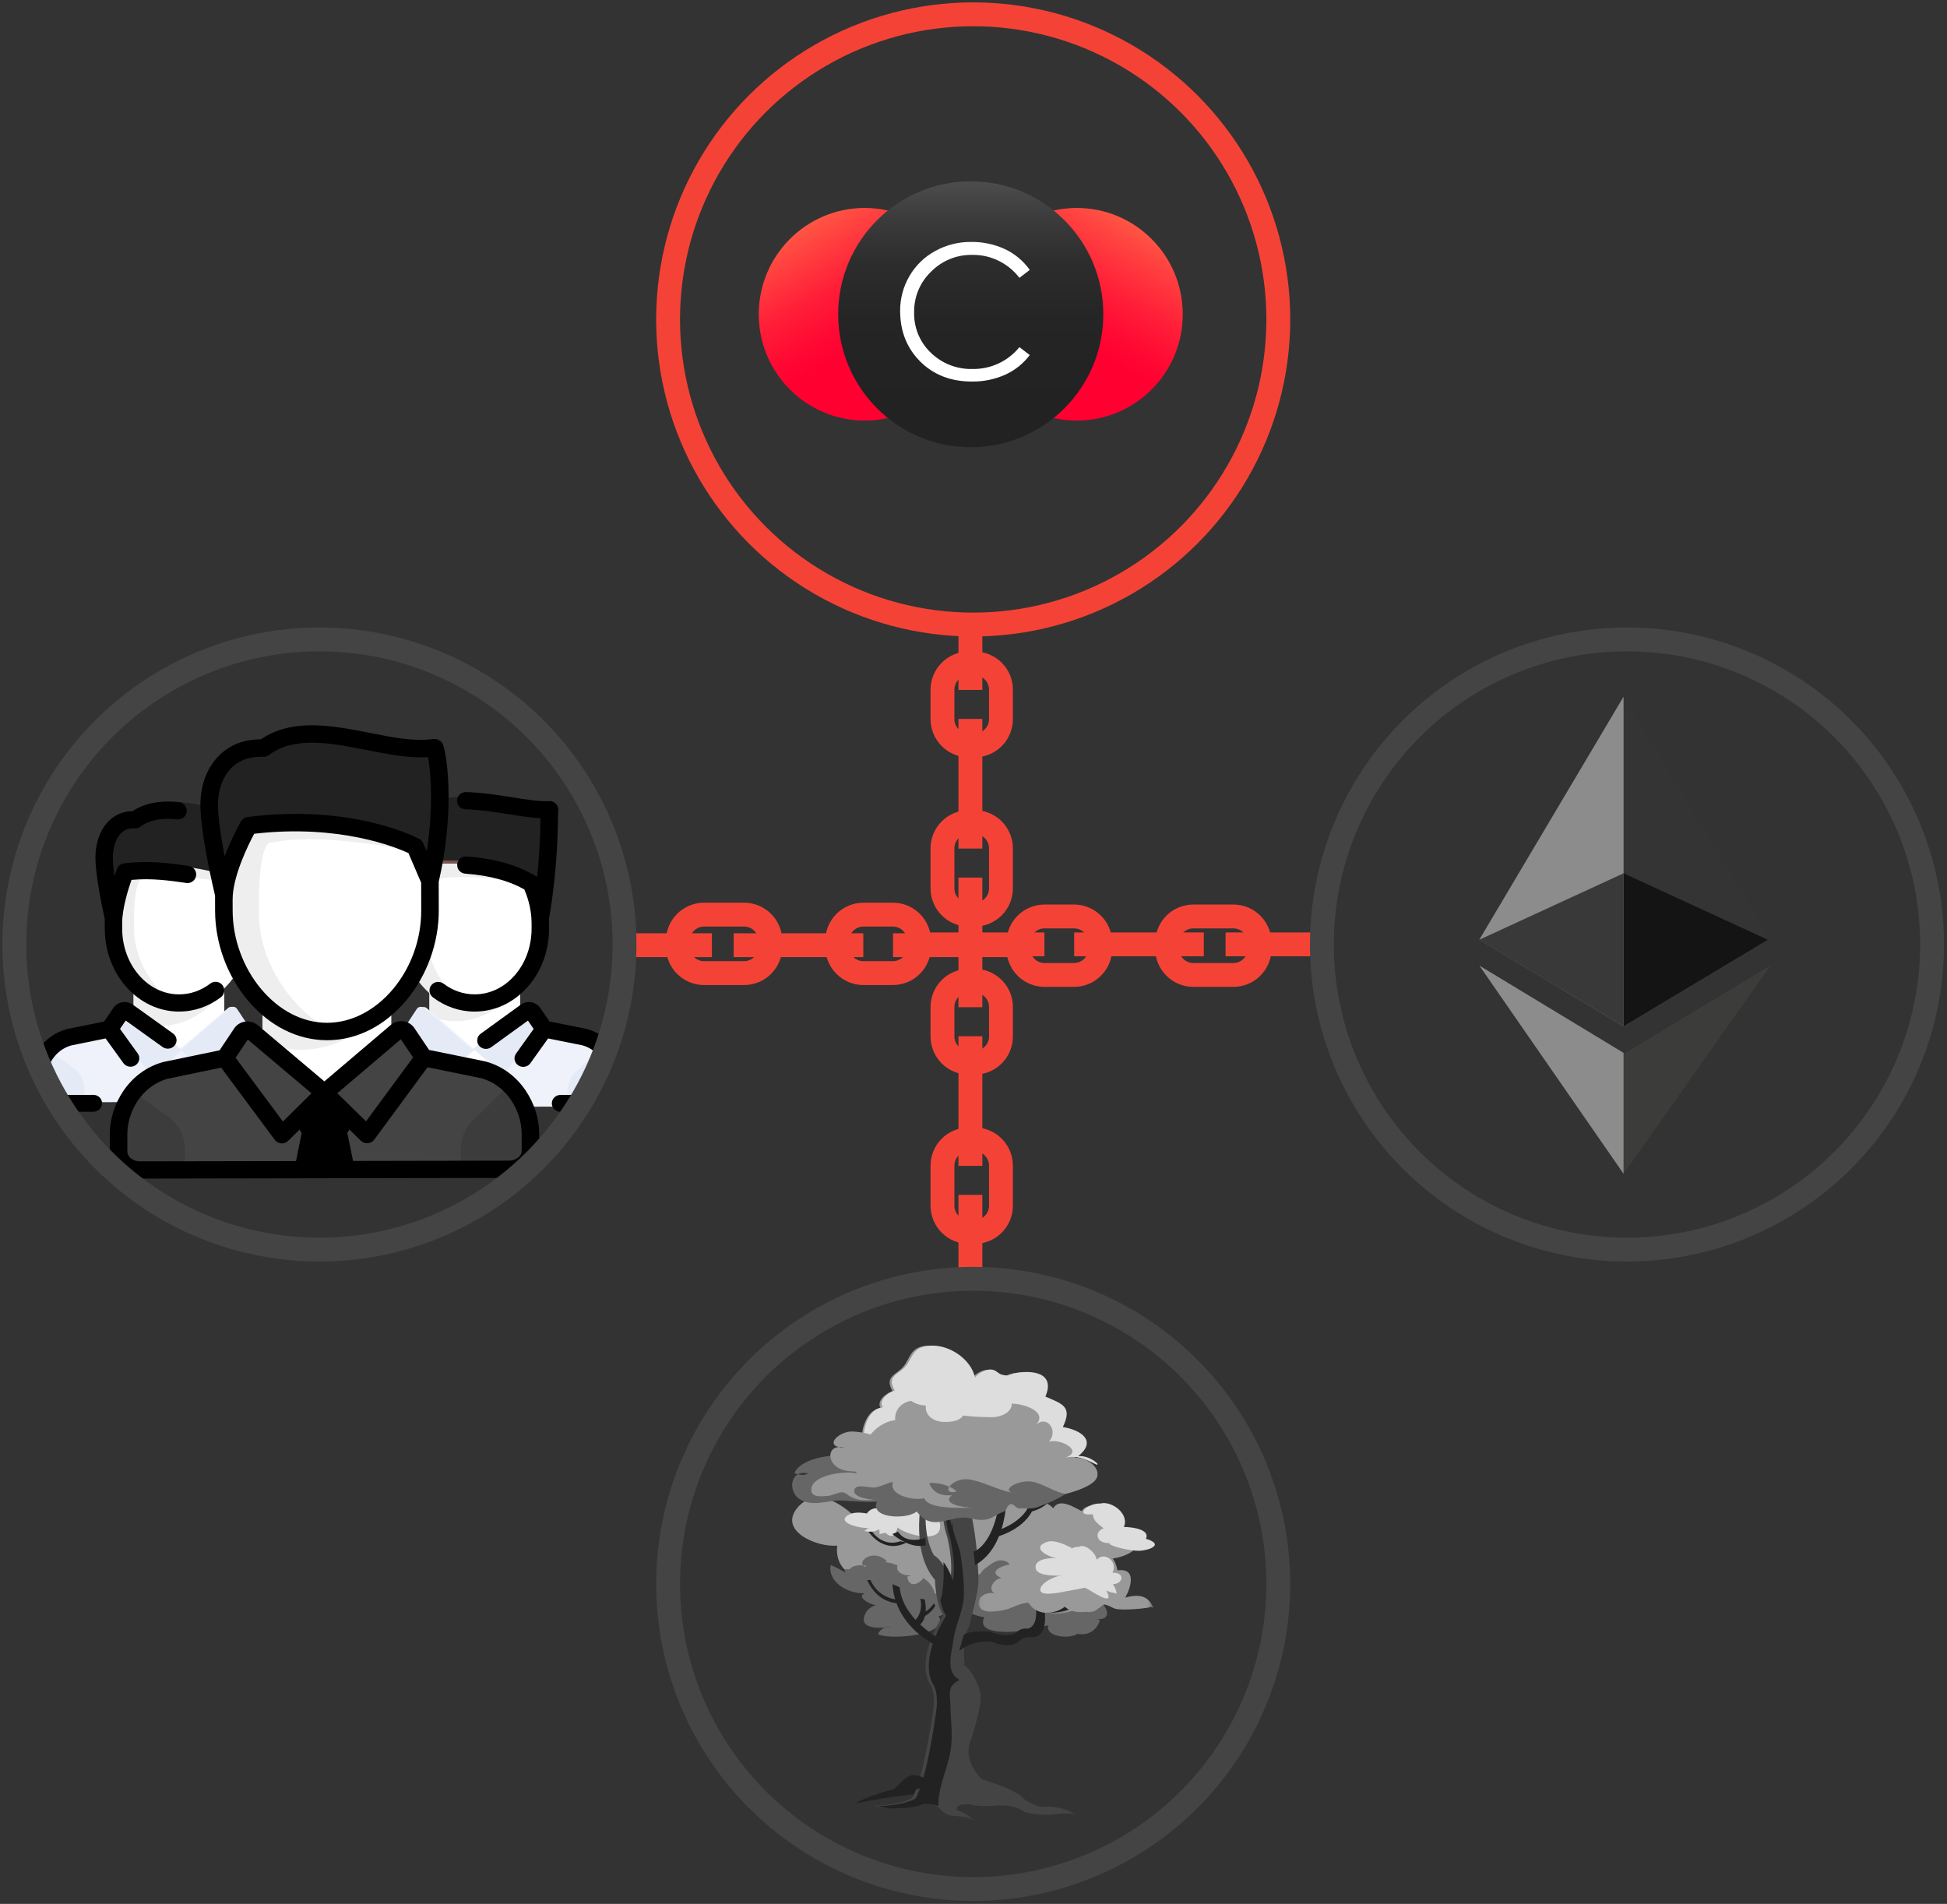 <?xml version="1.0" encoding="UTF-8"?>
<svg  viewBox="0 0 408 399" version="1.1" xmlns="http://www.w3.org/2000/svg" xmlns:xlink="http://www.w3.org/1999/xlink">
    <rect x="0" y="0" width="408" height="399" fill="#333333" stroke="none"/>
    <!-- Generator: Sketch 55.2 (78181) - https://sketchapp.com -->
    <title>LINKS</title>
    <desc>Created with Sketch.</desc>
    <defs>
        <linearGradient x1="25.15%" y1="6.695%" x2="74.863%" y2="93.318%" id="linearGradient-1">
            <stop stop-color="#FF5544" offset="0%"></stop>
            <stop stop-color="#FF4340" offset="10%"></stop>
            <stop stop-color="#FF1E38" offset="32%"></stop>
            <stop stop-color="#FF0833" offset="51%"></stop>
            <stop stop-color="#FF0031" offset="62%"></stop>
        </linearGradient>
        <linearGradient x1="74.85%" y1="6.695%" x2="25.137%" y2="93.318%" id="linearGradient-2">
            <stop stop-color="#FF5544" offset="0%"></stop>
            <stop stop-color="#FF4340" offset="10%"></stop>
            <stop stop-color="#FF1E38" offset="33%"></stop>
            <stop stop-color="#FF0833" offset="51%"></stop>
            <stop stop-color="#FF0031" offset="62%"></stop>
        </linearGradient>
        <linearGradient x1="50%" y1="0%" x2="50%" y2="100.01%" id="linearGradient-3">
            <stop stop-color="#4D4D4D" offset="0%"></stop>
            <stop stop-color="#3C3C3C" offset="13%"></stop>
            <stop stop-color="#2D2D2D" offset="30%"></stop>
            <stop stop-color="#252525" offset="51%"></stop>
            <stop stop-color="#222222" offset="83%"></stop>
        </linearGradient>
        <polygon id="path-4" points="0.065 0.084 42.453 0.084 42.453 69.599 0.065 69.599"></polygon>
        <polygon id="path-6" points="0.062 0.085 36.68 0.085 36.68 13.217 0.062 13.217"></polygon>
        <ellipse id="path-8" cx="63.937" cy="63.943" rx="63.937" ry="63.943"></ellipse>
    </defs>
    <g id="Page-1" stroke="none" stroke-width="1" fill="none" fill-rule="evenodd">
        <g id="Artboard" transform="translate(-313, -798)">
            <g id="LINKS" transform="translate(316, 801)">
                <g id="ethereum-image-copy" transform="translate(137, 0)">
                    <g id="chains" transform="translate(55, 128)" stroke="#F44336" stroke-width="5">
                        <path d="M8,107.792 C4.962,107.792 2.5,110.254 2.5,113.292 L2.5,121.675 C2.5,124.713 4.962,127.175 8,127.175 L9.256,127.175 C12.294,127.175 14.756,124.713 14.756,121.675 L14.756,113.292 C14.756,110.254 12.294,107.792 9.256,107.792 L8,107.792 Z" id="Rectangle"></path>
                        <path d="M8,41.292 C4.962,41.292 2.5,43.754 2.5,46.792 L2.5,55.175 C2.5,58.213 4.962,60.675 8,60.675 L9.256,60.675 C12.294,60.675 14.756,58.213 14.756,55.175 L14.756,46.792 C14.756,43.754 12.294,41.292 9.256,41.292 L8,41.292 Z" id="Rectangle-Copy-2"></path>
                        <path d="M8,74.542 C4.962,74.542 2.5,77.004 2.5,80.042 L2.5,86.208 C2.5,89.246 4.962,91.708 8,91.708 L9.256,91.708 C12.294,91.708 14.756,89.246 14.756,86.208 L14.756,80.042 C14.756,77.004 12.294,74.542 9.256,74.542 L8,74.542 Z" id="Rectangle-Copy"></path>
                        <path d="M8,8.042 C4.962,8.042 2.5,10.504 2.5,13.542 L2.5,19.708 C2.5,22.746 4.962,25.208 8,25.208 L9.256,25.208 C12.294,25.208 14.756,22.746 14.756,19.708 L14.756,13.542 C14.756,10.504 12.294,8.042 9.256,8.042 L8,8.042 Z" id="Rectangle-Copy-3"></path>
                        <path d="M8.35,88.667 L8.35,110.833" id="Line" stroke-linecap="square"></path>
                        <path d="M8.35,22.167 L8.35,44.333" id="Line-Copy-2" stroke-linecap="square"></path>
                        <path d="M8.35,0 L8.35,11.083" id="Line-Copy-4" stroke-linecap="square"></path>
                        <path d="M8.35,121.917 L8.35,133" id="Line-Copy" stroke-linecap="square"></path>
                        <path d="M8.35,55.417 L8.35,77.583" id="Line-Copy-3" stroke-linecap="square"></path>
                    </g>
                    <g id="circles" transform="translate(0, 265)" stroke="#444444" stroke-width="5">
                        <ellipse id="Oval-2-Copy" cx="63.937" cy="63.943" rx="63.937" ry="63.943"></ellipse>
                    </g>
                    <g id="Group-8">
                        <ellipse id="Oval-2" stroke="#F44336" stroke-width="5" cx="63.937" cy="63.943" rx="63.937" ry="63.943"></ellipse>
                        <g id="logo" transform="translate(19, 35)" fill-rule="nonzero">
                            <ellipse id="Oval" fill="url(#linearGradient-1)" cx="22.211" cy="27.861" rx="22.211" ry="22.278"></ellipse>
                            <ellipse id="Oval" fill="url(#linearGradient-2)" cx="66.639" cy="27.861" rx="22.211" ry="22.278"></ellipse>
                            <ellipse id="Oval" fill="url(#linearGradient-3)" cx="44.423" cy="27.861" rx="27.778" ry="27.861"></ellipse>
                            <path d="M56.789,18.563 L54.622,20.227 C52.258,17.125 48.563,15.337 44.671,15.414 C41.472,15.371 38.392,16.631 36.136,18.907 C33.797,21.129 32.499,24.237 32.56,27.468 C32.483,30.657 33.754,33.73 36.059,35.929 C38.408,38.2 41.571,39.425 44.832,39.328 C48.623,39.389 52.232,37.7 54.622,34.748 L56.789,36.411 C55.437,38.207 53.653,39.631 51.603,40.547 C49.422,41.509 47.06,41.991 44.677,41.961 C40.255,41.961 36.643,40.564 33.842,37.77 C31.041,34.975 29.635,31.441 29.624,27.168 C29.607,24.599 30.281,22.072 31.576,19.855 C32.863,17.633 34.738,15.812 36.993,14.593 C39.276,13.338 41.841,12.687 44.445,12.703 C46.914,12.663 49.36,13.18 51.603,14.216 C53.676,15.193 55.462,16.691 56.789,18.563 L56.789,18.563 Z" id="Shape" fill="#FFFFFF"></path>
                        </g>
                    </g>
                    <g id="tree-greyscale" transform="translate(26, 279)">
                        <path d="M32.179,92.191 C25.935,91.428 18.575,93.142 13,96 C17.683,95.048 21.252,94.476 25.042,94.095 C26.158,94.095 36.862,93.714 31.51,92" id="Fill-1" fill="#222222"></path>
                        <path d="M28.528,48.839 C27.221,47.529 20.908,44.69 22.214,47.966 C20.255,47.529 17.206,46 15.247,46.437 C12.635,46.873 12.199,48.184 15.247,49.276 C12.635,48.839 10.458,46.873 8.063,46 C7.41,49.713 11.982,52.115 15.247,51.897 C15.465,51.897 15.465,51.897 15.247,51.897 C12.417,52.989 19.819,56.265 22.432,54.081 C22.214,57.139 29.834,57.794 32.229,56.047 C35.059,54.081 34.406,50.149 30.922,49.276 C31.141,49.276 31.793,49.495 32.011,49.495 C31.358,47.747 29.181,47.966 27.657,48.621" id="Fill-3" fill="#666666"></path>
                        <path d="M21.895,54.087 C19.945,54.087 16.911,53.859 15.611,55.688 C13.227,59.574 18.428,59.346 20.812,58.889 C19.511,58.889 18.428,59.346 17.995,60.489 C20.161,61.632 31.213,60.947 30.997,57.517 C30.78,55.002 23.195,53.63 21.245,54.087" id="Fill-5" fill="#666666"></path>
                        <path d="M21.318,35.839 C18.971,34.249 16.332,35.261 14.278,36.995 C11.199,33.671 5.479,29.336 1.373,33.671 C-3.321,38.729 5.186,42.341 9.438,41.908 C8.706,48.411 15.745,49.855 20.732,50.289 C25.278,50.722 29.092,52.89 33.93,51.59 C33.491,51.59 33.051,51.445 32.611,51.445 C34.371,51.012 35.984,51.156 37.744,50.722 C39.21,50.434 40.677,49.133 42.29,48.988 C44.93,48.7 48.597,49.422 50.943,49.422 C54.316,49.422 59.009,48.844 56.076,44.798 C55.783,44.364 54.903,44.364 54.61,43.931 C54.316,43.209 54.903,42.052 54.903,41.33 C54.757,39.596 54.17,38.151 52.556,37.428 C52.703,33.671 48.597,31.648 45.223,33.093 C43.464,30.637 41.117,29.336 38.037,29.047 C35.544,28.758 33.198,29.914 30.998,29.625 C27.918,29.192 25.718,28.036 23.518,31.07 C22.492,32.371 22.638,35.116 21.465,35.839" id="Fill-7" fill="#999999"></path>
                        <path d="M15.536,35.601 C14.479,35.829 13.634,36.514 13,37.426 C14.691,37.426 18.706,36.742 18.284,39.479 C18.706,39.479 19.129,39.251 19.552,39.251 C20.819,40.392 21.665,39.936 22.088,38.11 C23.99,39.708 30.541,41.304 30.964,38.338 C31.598,33.548 23.567,32.864 21.243,35.601 C19.552,34.004 16.381,33.092 15.325,35.829" id="Fill-9" fill="#DDDDDD"></path>
                        <path d="M54.074,57.971 C51.948,60.839 57.903,61.722 59.816,60.398 C61.943,60.839 63.857,59.736 64.495,57.529 L63.857,57.308 C66.622,57.529 66.409,55.543 64.921,53.998 C63.857,52.895 61.306,52.895 59.816,53.115 C58.115,53.336 50.459,54.66 53.862,56.867 C53.437,57.75 53.862,57.75 54.074,58.191" id="Fill-11" fill="#666666"></path>
                        <path d="M40.053,46.99 C40.931,46.327 42.469,45 43.568,45 C45.985,45 46.644,46.99 44.227,48.317 C45.545,47.433 46.863,47.211 48.402,47.211 C47.742,48.538 46.644,49.644 45.545,50.528 C47.523,51.192 50.599,51.192 51.916,49.202 C51.257,49.423 51.257,49.644 50.818,50.086 C51.916,50.75 53.235,50.971 54.334,50.971 C51.038,53.404 56.97,54.067 58.727,53.404 C59.606,54.288 61.144,54.509 62.682,54.288 C60.925,55.615 62.023,58.048 64,58.269 C58.727,57.826 54.334,58.269 49.28,59.596 C47.302,60.038 38.295,60.922 40.272,56.942 C37.197,56.499 31.264,53.625 35.439,50.307 C35.439,50.086 35.219,50.086 35.219,49.644 C36.537,48.759 37.855,48.096 39.394,47.875" id="Fill-13" fill="#666666"></path>
                        <g id="Group-17" transform="translate(17, 30)">
                            <mask id="mask-5" fill="white">
                                <use xlink:href="#path-4"></use>
                            </mask>
                            <g id="Clip-16"></g>
                            <path d="M10.443,0.192 C10.443,0.625 7.373,12.746 12.927,19.095 C12.927,19.095 13.074,24.434 14.681,26.454 C14.681,26.454 8.835,35.112 11.758,40.74 C11.758,40.74 12.928,41.75 12.635,45.79 C12.635,45.79 10.735,60.364 8.104,64.837 C8.104,64.837 5.912,66.281 0.065,66.425 C0.065,66.425 2.111,67.146 4.596,66.858 C4.596,66.858 7.081,67.002 9.858,65.992 C9.858,65.992 11.904,65.847 13.658,66.713 C13.658,66.713 14.974,68.589 17.02,68.589 C17.02,68.589 19.505,68.589 21.259,69.599 C21.259,69.599 19.213,67.723 17.605,67.435 C17.605,67.435 16.582,65.992 20.236,66.136 C20.236,66.136 21.844,66.714 25.352,66.425 C25.352,66.425 28.275,65.992 30.759,67.146 C30.759,67.146 31.637,68.445 37.337,68.3 C37.337,68.3 41.283,67.723 42.453,68.3 C42.453,68.3 39.473,66.187 35.161,66.692 L35.291,66.713 C35.291,66.713 32.952,66.281 31.052,64.549 C31.052,64.549 29.736,62.962 22.866,60.941 C22.866,60.941 18.628,57.334 20.382,52.861 C20.382,52.861 23.013,45.069 22.428,42.904 C22.428,42.904 21.844,39.586 19.505,37.277 C17.166,34.968 19.176,37.096 19.176,37.096 C19.176,37.096 18.408,31.577 20.053,28.871 C20.053,28.871 22.245,21.079 22.026,19.023 C22.026,19.023 21.933,7.999 19.302,1.181 L14.572,0.3 C14.572,0.3 14.024,5.928 15.449,9.932 C15.449,9.932 16.874,15.235 16.106,19.131 C16.106,19.131 14.9,15.235 12.708,13.936 C12.708,13.936 9.639,9.391 11.612,0.084 L10.443,0.192 Z" id="Fill-15" fill="#444444" mask="url(#mask-5)"></path>
                        </g>
                        <path d="M27.892,40.31 C27.892,40.31 23.924,41.809 22.201,39 L21,39.49 C21,39.49 24.661,42.768 28,41.832 L27.892,40.31 Z" id="Fill-18" fill="#222222"></path>
                        <path d="M38,43.198 C38,43.198 43.29,41.812 43.851,28 L44.935,28.431 C44.935,28.431 46.126,41.689 38.325,46 L38,43.198 Z" id="Fill-20" fill="#222222"></path>
                        <g id="Group-24" transform="translate(39, 43)">
                            <mask id="mask-7" fill="white">
                                <use xlink:href="#path-6"></use>
                            </mask>
                            <g id="Clip-23"></g>
                            <path d="M36.68,12.007 C35.65,9.226 33.442,9.08 30.793,9.812 C31.97,7.763 33.295,3.52 29.174,4.105 C28.732,1.911 27.849,0.594 25.347,0.155 C23.581,-0.138 21.226,0.447 21.52,2.642 C20.048,2.642 16.957,1.471 16.957,3.813 C16.516,3.666 6.654,-1.747 8.568,2.788 C6.801,2.35 1.061,4.105 4.888,5.715 C3.121,5.861 1.65,8.495 3.858,9.08 C2.386,8.349 -0.558,9.373 0.178,11.568 C0.914,13.469 4.446,12.592 5.918,12.299 C6.949,12.007 7.979,11.421 9.009,11.129 C10.923,10.69 10.04,10.836 11.511,11.568 C14.014,12.738 15.044,13.616 17.988,13.03 C19.018,12.884 19.46,12.592 20.343,12.446 C21.667,12.446 22.698,13.177 24.17,12.738 C24.905,12.446 25.788,11.421 26.377,11.275 C27.113,11.275 28.144,12.007 28.732,12.153 C30.351,12.592 36.239,12.007 36.239,11.714" id="Fill-22" fill="#999999" mask="url(#mask-7)"></path>
                        </g>
                        <path d="M68.94,39.374 C68.23,36.805 67.234,34.538 64.673,33.783 C63.393,33.48 61.402,33.329 60.691,34.69 C59.126,33.933 55.997,31.818 54.717,34.085 C50.166,29.249 46.041,42.245 51.873,40.583 C50.45,43.303 55.571,43.454 56.851,43.001 C59.126,45.721 65.527,45.116 68.514,44.36 C70.079,43.907 72.781,42.85 71.785,41.187 C71.359,40.432 68.94,39.525 68.372,39.374" id="Fill-25" fill="#999999"></path>
                        <path d="M35.876,60.915 C35.876,60.915 35.547,59.638 41.46,59.958 C41.46,59.958 44.635,61.34 46.825,60.277 C46.825,60.277 47.701,59.106 49.343,59.319 C49.343,59.319 51.752,59.106 50.985,54.319 L52.628,54 C52.628,54 54.489,61.447 49.89,61.128 C49.89,61.128 48.686,60.809 47.263,62.192 C47.263,62.192 45.511,63.575 41.898,62.085 C41.898,62.085 38.175,61.447 35,64 L35.876,60.915 Z" id="Fill-27" fill="#222222"></path>
                        <path d="M53,55.065 C53,55.065 59.555,54.972 59.889,52 L61,52 C61,52 61.111,56.179 53,55.994 L53,55.065 Z" id="Fill-29" fill="#222222"></path>
                        <path d="M64.832,33.098 C61.873,32.873 58.915,35.796 63.011,35.346 C63.011,36.92 64.832,37.82 65.742,38.719 C67.335,40.293 67.335,40.517 69.383,41.417 C75.073,43.665 73.253,38.719 69.383,38.269 C70.976,35.346 66.88,32.424 64.604,33.098" id="Fill-31" fill="#DDDDDD"></path>
                        <path d="M53.834,47.935 C49.421,46.701 44.566,51.639 51.407,52.668 C48.318,52.873 49.863,55.136 51.849,55.754 C53.614,56.371 55.821,55.754 57.145,54.725 C60.014,57.606 68.841,54.314 63.986,52.05 C69.724,51.227 61.558,47.729 59.793,47.523 C57.807,47.112 54.276,46.495 53.393,47.729" id="Fill-33" fill="#999999"></path>
                        <path d="M58.58,42.405 C57.266,41.753 55.075,40.665 53.542,41.1 C50.037,42.188 53.104,44.145 55.513,44.58 C53.98,44.362 50.256,44.797 51.132,46.972 C51.789,48.495 56.609,48.277 57.923,48.06 C52.885,48.93 60.771,50.452 61.647,50.887 C62.304,51.105 68,55.237 65.809,51.322 C66.685,51.757 67.343,51.757 68,51.974 C68,50.234 63.4,44.362 61.647,43.71 L62.085,43.71 C61.428,42.188 59.895,41.753 58.361,42.622" id="Fill-35" fill="#DDDDDD"></path>
                        <path d="M60.356,43.951 C58.718,40.519 63.223,42.121 63.838,44.866 C65.476,43.036 68.342,45.324 67.114,47.612 C70.595,47.383 68.957,51.73 64.656,49.213 C63.018,48.069 59.538,46.01 60.766,43.951" id="Fill-37" fill="#DDDDDD"></path>
                        <path d="M23.78,27.833 C22.003,26.992 19.338,26.572 17.56,27.413 C18.449,21.319 2.232,21.949 0.455,26.782 C1.566,26.992 2.232,27.413 3.343,26.782 C-0.434,25.942 -0.878,30.354 1.343,32.035 C4.009,33.926 7.341,32.455 10.007,32.455 C12.673,32.455 20.67,33.716 21.781,30.984 C23.78,31.825 26.668,29.934 23.78,29.303" id="Fill-39" fill="#666666"></path>
                        <path d="M49.781,13.78 C49.332,10.972 45.52,8.597 42.83,9.677 C41.036,9.029 38.569,8.381 37,10.109 C38.794,10.109 40.587,9.461 41.933,10.325 C41.708,10.757 41.259,11.189 41.036,11.62 C42.157,12.268 43.278,12.052 44.399,12.7 C45.969,13.348 46.417,15.076 47.09,15.508 C49.556,17.02 51.35,14.644 48.659,13.78" id="Fill-41" fill="#49A040"></path>
                        <path d="M66.869,38.171 C63.007,37.751 63.007,41.95 67.096,41.32 L66.869,41.32 C66.642,41.32 66.642,41.32 66.415,41.53 C67.551,42.37 71.186,43 72.549,43 C74.595,43 78.23,41.74 74.14,40.48 C75.276,37.961 68.914,37.751 67.096,38.171" id="Fill-43" fill="#DDDDDD"></path>
                        <path d="M21.614,47.53 C20.069,46.23 13.229,44.497 15.435,48.396 C14.112,47.53 12.788,46.663 11.022,46.88 C10.36,49.479 24.703,54.678 26.248,51.862 C27.352,52.728 28.676,53.161 30,52.945 C30,48.612 24.042,46.447 20.732,47.313" id="Fill-45" fill="#666666"></path>
                        <path d="M16.905,35.524 C15.624,35.073 13.611,34.772 12.33,35.223 C8.487,36.877 13.977,38.382 16.174,38.231 C15.441,38.382 15.624,38.682 15.075,38.833 C18.37,39.735 21.114,36.727 16.722,35.824" id="Fill-47" fill="#DDDDDD"></path>
                        <path d="M56.564,48.169 C55.207,48.169 51.586,49.887 52.039,51.413 C52.491,52.749 57.469,51.413 58.826,51.222 C61.315,50.841 65.614,49.887 60.862,48.169 C59.505,47.788 56.79,48.169 55.207,48.169" id="Fill-49" fill="#DDDDDD"></path>
                        <path d="M34,36.552 L34.249,36 C34.126,36.16 34.045,36.346 34,36.552" id="Fill-51" fill="#19120B"></path>
                        <path d="M35.086,70.035 C31.873,68.522 33.587,63.766 33.801,61.605 C34.229,58.578 35.729,55.768 35.943,52.958 C36.157,50.365 35.729,46.689 35.3,43.88 C35.107,42.126 33.349,38.793 33.631,37.044 L33.372,37.827 C33.262,36.718 32.758,34.927 32.09,34 C32.142,35.866 32.365,38.16 33.034,40.081 C33.034,40.081 34.428,45.377 33.677,49.268 C33.677,49.268 32.987,46.994 31.705,45.343 C31.836,47.538 31.749,49.872 31.444,51.878 C31.357,52.401 31.217,52.888 31.049,53.354 C31.304,54.592 31.693,55.822 32.284,56.582 C32.284,56.582 26.571,65.228 29.428,70.848 C29.428,70.848 30.571,71.857 30.285,75.892 C30.285,75.892 28.428,90.447 25.857,94.914 C25.857,94.914 23.714,96.355 18,96.499 C18,96.499 20,97.22 22.428,96.932 C22.428,96.932 24.857,97.076 27.571,96.067 C27.571,96.067 29.074,95.96 30.591,96.495 C30.701,91.478 33.163,87.659 33.372,83.22 C33.587,80.627 33.158,77.6 33.158,75.439 C33.158,72.845 32.301,71.548 35.086,70.035" id="Fill-53" fill="#222222"></path>
                        <path d="M37.859,7.53 C37.424,3.206 32.495,-0.397 28.144,0.035 C24.665,0.324 24.81,2.63 23.215,4.503 C21.62,6.233 19.3,6.521 21.04,9.547 C19.59,9.98 17.56,11.709 18.575,13.151 C15.095,13.295 13.645,19.636 15.24,22.086 C12.631,21.654 12.05,25.401 13.645,26.842 C11.615,26.122 4.656,26.987 4.076,29.725 C3.495,32.031 6.396,31.598 7.846,31.454 C8.57,31.31 9.73,30.734 10.455,30.734 C11.615,30.878 11.471,31.454 12.775,31.887 C14.805,32.896 16.98,32.031 19.01,32.463 C19.88,32.751 20.75,33.616 21.91,33.905 C23.07,34.049 24.374,34.049 25.535,33.76 C27.419,33.472 29.159,32.175 31.189,32.175 C33.219,32.175 35.394,33.328 37.424,32.896 C38.729,32.607 39.744,31.887 40.614,30.878 C42.789,32.319 45.834,34.481 48.733,33.905 C50.618,33.616 50.183,32.319 51.343,31.742 C52.358,31.166 53.663,31.742 54.823,31.598 C56.998,31.31 62.508,29.869 63.668,27.995 C65.118,25.689 61.493,23.24 59.172,23.528 C63.233,20.213 59.608,17.907 55.983,17.33 C58.013,13.006 55.983,12.43 52.358,10.845 C54.533,5.656 49.459,5.08 45.689,5.945 C44.384,6.377 44.819,6.521 43.514,6.233 C42.499,6.088 42.209,5.08 40.904,5.08 C39.744,5.08 38.004,6.088 37.569,7.097" id="Fill-55" fill="#999999"></path>
                        <path d="M59.936,23.175 C64.029,19.91 60.375,17.639 56.721,17.071 C58.767,12.811 56.721,12.244 53.067,10.682 C55.26,5.571 50.144,5.004 46.344,5.856 C45.028,6.282 45.467,6.423 44.151,6.139 C43.128,5.997 42.835,5.004 41.521,5.004 C40.468,5.004 38.944,5.809 38.33,6.695 C37.444,2.765 32.793,-0.367 28.658,0.035 C25.15,0.319 25.296,2.59 23.688,4.436 C22.081,6.139 19.742,6.423 21.496,9.405 C20.034,9.831 17.988,11.534 19.011,12.954 C15.673,13.089 14.19,18.751 15.44,21.378 C15.409,18.48 19.018,15.838 21.586,15.631 C21.367,13.288 23.34,11.371 25.751,11.584 C25.094,9.029 27.505,7.964 29.478,8.816 C30.794,6.899 34.302,9.029 35.179,10.732 C37.153,8.39 42.853,11.371 43.949,13.714 C42.195,10.519 54.692,12.649 51.184,16.482 C53.596,14.566 55.788,17.973 53.815,20.102 C56.446,19.463 61.269,22.232 57.104,23.51 C59.734,22.871 61.708,23.935 63.9,25 C63.933,24.924 63.967,24.844 64,24.765 C62.999,23.716 61.258,23.015 59.936,23.175" id="Fill-57" fill="#DDDDDD"></path>
                        <path d="M15,22.055 C15.075,22.077 15.151,22.097 15.227,22.122 L15.474,22 C15.307,22.005 15.151,22.025 15,22.055" id="Fill-59" fill="#79D86F"></path>
                        <path d="M29.144,6.55 C27.003,5.947 24.219,6.952 24.005,9.367 C23.791,13.189 30.001,12.988 32.57,11.982 C31.714,12.384 31.714,12.787 31.071,13.39 C33.427,14.799 39.208,15 41.991,15 C46.702,14.799 47.772,10.372 42.419,10.171 C41.563,8.159 37.923,7.354 35.781,7.757 C35.354,5.544 29.358,3.733 28.287,6.148" id="Fill-61" fill="#DDDDDD"></path>
                        <path d="M31.524,10.209 C26.788,10.209 26.788,15.782 31.749,15.996 C40.543,16.21 33.779,7.638 28.593,10.638" id="Fill-63" fill="#DDDDDD"></path>
                        <path d="M19.553,20.023 C17.58,18.674 14.511,18 12.319,18 C9.25,18.225 6.619,21.372 11.004,21.372 C7.277,20.472 7.058,24.519 10.126,25.867 C12.099,26.766 15.826,26.317 17.799,25.867 C17.58,25.867 17.142,26.317 16.922,26.317 C19.334,27.891 32.706,26.766 28.98,22.721 C31.391,22.721 31.391,21.147 30.295,19.573 C29.418,18.674 26.13,18.45 24.814,18.225 C22.622,18 20.211,17.775 18.238,18.899" id="Fill-65" fill="#999999"></path>
                        <path d="M31,61.487 C31,61.487 20.549,56.081 22.773,47.216 L21.216,47 C21.216,47 18.77,56.73 30.334,63 L31,61.487 Z" id="Fill-67" fill="#222222"></path>
                        <path d="M22,53.222 C22,53.222 16.853,53.01 15.824,47.07 L15,47 C15,47 16.167,53.363 21.932,54 L22,53.222 Z" id="Fill-69" fill="#222222"></path>
                        <path d="M19.877,45.171 C16.376,41.862 12,46.618 16.814,46.618 C14.188,45.171 9.593,46.618 13.532,48.687 C15.282,49.721 17.251,48.687 18.783,49.1 C19.877,49.307 21.189,50.134 22.283,50.548 C29.504,52.823 24.909,45.791 19.439,45.377" id="Fill-71" fill="#666666"></path>
                        <path d="M25.416,45.07 C21.278,44.446 20.625,48.193 24.98,48.193 C25.416,47.985 24.327,48.401 24.109,48.401 C24.763,53.19 31.95,45.695 24.98,45.695" id="Fill-73" fill="#999999"></path>
                        <path d="M43,38.758 C43,38.758 49.641,36.689 49.943,32 L51,32.551 C51,32.551 50.698,37.517 43.152,40 L43,38.758 Z" id="Fill-75" fill="#222222"></path>
                        <path d="M49.536,34.238 C49.536,34.238 52.964,33.667 54.035,31.191 L55,31 C55,31 53.822,34.333 49,35 L49.536,34.238 Z" id="Fill-77" fill="#222222"></path>
                        <path d="M22.635,40.997 C22.635,40.997 19.358,42.461 16.763,39 L16,39.001 C16,39.001 19.084,43.792 24,41.263 L22.635,40.997 Z" id="Fill-79" fill="#222222"></path>
                        <path d="M25,58.177 C25,58.177 27.665,56.765 26.854,53 L27.781,53.235 C27.781,53.235 28.94,57.824 25.927,59 L25,58.177 Z" id="Fill-81" fill="#222222"></path>
                        <path d="M29.69,54 C29.69,54 28.655,55.696 27.31,55.956 L27,57 C27,57 28.758,56.608 30,54.522 L29.69,54 Z" id="Fill-83" fill="#222222"></path>
                        <path d="M29,91.184 C27.82,90.746 26.049,89.575 24.721,90.161 C23.098,90.746 21.77,93.085 20,93.817 C21.623,94.694 30.476,92.208 28.705,90.892" id="Fill-85" fill="#222222"></path>
                        <path d="M57,31.033 C55.013,30.594 53.026,29.275 50.818,28.617 C47.286,27.738 42.65,30.813 47.507,31.033 C43.533,30.594 41.547,29.056 37.793,28.177 C33.599,27.079 30.729,31.472 34.482,30.594 C32.716,28.617 25.872,27.518 24.768,31.252 C28.08,31.033 24.989,29.275 23.443,28.617 C21.015,27.958 19.69,29.275 17.483,29.715 C16.379,29.935 13.509,28.837 13.067,30.154 C12.405,31.911 16.821,32.351 17.924,32.351 C15.717,36.304 24.106,36.524 26.093,34.766 C28.963,38.501 31.612,36.524 35.144,36.085 C36.69,35.865 38.015,36.524 39.559,36.524 C41.988,36.524 42.429,35.426 44.416,34.766 C44.858,34.547 45.079,33.449 45.741,33.229 C46.403,33.009 47.065,34.327 47.727,34.108 C49.494,34.108 50.377,34.327 51.922,33.668 C53.688,33.009 56.117,31.911 57,31.252" id="Fill-181" fill="#666666"></path>
                        <path d="M28.542,26.264 C28.111,29.566 30.046,31.767 33.486,31.327 C31.121,33.308 36.28,33.969 38,33.969 C35.635,33.969 28.542,34.409 27.682,31.988 C24.888,32.648 18.439,30.887 22.093,27.145 C19.944,23.843 27.252,22.522 27.897,26.264" id="Fill-183" fill="#999999"></path>
                    </g>
                </g>
                <g id="Group-6" transform="translate(170, 195) rotate(180) translate(-170, -195) translate(131, 186)" stroke="#F44336" stroke-width="5">
                    <path d="M59.635,-0.5 C56.598,-0.5 54.135,1.962 54.135,5 L54.135,13.383 C54.135,16.421 56.598,18.883 59.635,18.883 L60.892,18.883 C63.929,18.883 66.392,16.421 66.392,13.383 L66.392,5 C66.392,1.962 63.929,-0.5 60.892,-0.5 L59.635,-0.5 Z" id="Rectangle-Copy-6" transform="translate(60.264, 9.192) rotate(90) translate(-60.264, -9.192) "></path>
                    <path d="M27.35,0.608 C24.312,0.608 21.85,3.071 21.85,6.108 L21.85,12.275 C21.85,15.313 24.312,17.775 27.35,17.775 L28.606,17.775 C31.643,17.775 34.106,15.313 34.106,12.275 L34.106,6.108 C34.106,3.071 31.643,0.608 28.606,0.608 L27.35,0.608 Z" id="Rectangle-Copy-5" transform="translate(27.978, 9.192) rotate(90) translate(-27.978, -9.192) "></path>
                    <path d="M11,-1.892 L11,20.275" id="Line-Copy-8" stroke-linecap="square" transform="translate(11.278, 9.192) rotate(90) translate(-11.278, -9.192) "></path>
                    <path d="M44.399,-1.892 L44.399,20.275" id="Line-Copy-7" stroke-linecap="square" transform="translate(44.677, 9.192) rotate(90) translate(-44.677, -9.192) "></path>
                    <path d="M70.99,2.839 L70.99,14.58" id="Line-Copy-6" stroke-linecap="square" transform="translate(70.99, 8.913) rotate(90) translate(-70.99, -8.913) "></path>
                </g>
                <g id="Group-6-Copy" transform="translate(191, 186)" stroke="#F44336" stroke-width="5">
                    <path d="M59.635,-0.5 C56.598,-0.5 54.135,1.962 54.135,5 L54.135,13.383 C54.135,16.421 56.598,18.883 59.635,18.883 L60.892,18.883 C63.929,18.883 66.392,16.421 66.392,13.383 L66.392,5 C66.392,1.962 63.929,-0.5 60.892,-0.5 L59.635,-0.5 Z" id="Rectangle-Copy-6" transform="translate(60.264, 9.192) rotate(90) translate(-60.264, -9.192) "></path>
                    <path d="M27.35,0.608 C24.312,0.608 21.85,3.071 21.85,6.108 L21.85,12.275 C21.85,15.313 24.312,17.775 27.35,17.775 L28.606,17.775 C31.643,17.775 34.106,15.313 34.106,12.275 L34.106,6.108 C34.106,3.071 31.643,0.608 28.606,0.608 L27.35,0.608 Z" id="Rectangle-Copy-5" transform="translate(27.978, 9.192) rotate(90) translate(-27.978, -9.192) "></path>
                    <path d="M11,-1.892 L11,20.275" id="Line-Copy-8" stroke-linecap="square" transform="translate(11.278, 9.192) rotate(90) translate(-11.278, -9.192) "></path>
                    <path d="M44.399,-1.892 L44.399,20.275" id="Line-Copy-7" stroke-linecap="square" transform="translate(44.677, 9.192) rotate(90) translate(-44.677, -9.192) "></path>
                    <path d="M71.99,1.495 L71.99,15.58" id="Line-Copy-6" stroke-linecap="square" transform="translate(71.99, 8.913) rotate(90) translate(-71.99, -8.913) "></path>
                </g>
                <g id="Group-2-Copy-2" transform="translate(0, 131)">
                    <g id="network-copy">
                        <mask id="mask-9" fill="white">
                            <use xlink:href="#path-8"></use>
                        </mask>
                        <g id="Mask"></g>
                        <g mask="url(#mask-9)">
                            <g transform="translate(3, 18)">
                                <polygon id="Shape" fill="#FFFFFF" fill-rule="nonzero" points="41 61 41 54 22 54 22 61 31.5 69"></polygon>
                                <path d="M22,54 L22,61.961 C33.967,66.364 41,55.344 41,55.344 L41,54 L22,54 L22,54 Z" id="Shape" fill="#EEEEEE" fill-rule="nonzero"></path>
                                <path d="M60.995,73.808 C60.988,69.968 58.51,65.874 54.245,64.712 L45.717,62.98 L43.295,59.397 C42.947,58.944 42.284,58.867 41.837,59.227 L31.486,67.989 L31.486,67.989 L31.486,67.989 L21.102,59.265 C20.654,58.907 19.991,58.987 19.644,59.441 L17.237,63.033 L8.715,64.795 C4.455,65.973 1.993,70.077 2,73.916 L2.005,76.388 C2.008,77.834 3.376,79.003 5.061,79 L28.456,78.957 L34.559,78.946 L57.954,78.903 C59.639,78.9 61.003,77.725 61,76.28 L60.995,73.808 Z" id="Shape" fill="#EFF2FA" fill-rule="nonzero"></path>
                                <g id="Group" stroke-width="1" fill="none" fill-rule="evenodd" transform="translate(2, 67)">
                                    <path d="M7.695,4.988 L2.198,1.129 C0.886,2.796 0.18,4.86 0.183,6.852 L0.188,9.257 C0.191,10.664 1.576,11.802 3.281,11.799 L9.656,11.787 L9.656,9.061 C9.656,7.507 8.943,6.026 7.695,4.988 Z" id="Shape" fill="#E4EAF6" fill-rule="nonzero"></path>
                                    <path d="M59.874,9.151 L59.869,6.746 C59.864,4.36 58.838,1.874 56.974,0.094 L51.818,4.988 C50.57,6.027 49.857,7.507 49.857,9.061 L49.857,11.716 L56.792,11.704 C58.497,11.701 59.877,10.558 59.874,9.151 Z" id="Shape" fill="#E4EAF6" fill-rule="nonzero"></path>
                                </g>
                                <path d="M17.29,40.222 C17.458,36.076 19.635,30.863 20.173,29.727 C20.242,29.582 20.28,29.504 20.28,29.504 C21.942,29.292 23.534,29.164 25.05,29.104 C25.484,29.086 25.911,29.074 26.333,29.068 C37.914,28.881 44.812,32.57 44.812,32.57 L46.98,37.56 C50.047,28.153 48.965,20.203 47.983,18.044 C40.521,19.095 29.403,12.928 22.452,18.084 L22.452,18.084 C18.035,18.092 14.991,21.775 15,26.342 C15.009,30.75 17.067,39.56 17.067,39.56 L17.29,41 C17.29,40.852 17.284,40.632 17.29,40.482 C17.29,40.474 17.29,40.23 17.29,40.222 Z" id="Shape" fill="#222222" fill-rule="nonzero"></path>
                                <path d="M46.733,43.181 C46.744,43.1 46.754,43.02 46.764,42.94 C47.023,40.821 47.273,38.141 46.322,36.178 C45.73,34.956 45.221,33.692 44.671,32.452 C44.671,32.452 37.748,28.823 26.125,29.007 C25.702,29.013 25.273,29.025 24.838,29.042 C23.315,29.102 21.718,29.228 20.051,29.436 C20.051,29.436 20.012,29.512 19.943,29.655 C15.934,37.958 15.298,48.276 22.649,55.132 C24.335,56.704 26.383,57.949 28.661,58.568 C28.944,58.645 29.23,58.712 29.518,58.769 C29.574,58.78 29.63,58.791 29.686,58.801 C30.407,58.932 31.143,59.001 31.892,59 C40.566,58.985 45.748,50.504 46.733,43.181 Z" id="Shape" fill="#FFFFFF" fill-rule="nonzero"></path>
                                <path d="M22.109,43.053 C21.859,31.64 23.84,32.214 23.84,32.214 C28.727,31.134 36.818,31.896 45,33.509 C44.849,33.155 44.697,32.803 44.542,32.452 C44.542,32.452 37.652,28.823 26.082,29.007 C25.662,29.013 25.234,29.025 24.801,29.042 C23.286,29.102 21.696,29.228 20.036,29.436 C20.036,29.436 19.998,29.512 19.929,29.655 C15.939,37.958 15.306,48.276 22.623,55.132 C24.3,56.704 26.339,57.95 28.607,58.568 C28.888,58.645 29.173,58.712 29.46,58.769 C29.516,58.78 29.572,58.791 29.627,58.801 C30.343,58.932 31.074,59.001 31.817,59 C29.132,58.098 22.295,51.515 22.109,43.053 Z" id="Shape" fill="#EEEEEE" fill-rule="nonzero"></path>
                                <path d="M47.975,18.086 C40.455,19.158 29.25,12.866 22.244,18.126 C22.244,18.126 16.756,24.53 20.056,29.779 C21.731,29.564 23.335,29.433 24.863,29.371 C24.872,29.37 24.882,29.37 24.891,29.37 C25.318,29.353 25.74,29.341 26.155,29.334 C37.828,29.144 44.779,32.908 44.779,32.908 L46.964,38 C50.055,28.4 48.965,20.288 47.975,18.086 Z" id="Shape" fill="#222222" fill-rule="nonzero"></path>
                                <path d="M29.008,70.993 L32,67.985 L21.798,59.225 C21.357,58.865 20.706,58.946 20.366,59.402 L18,63.008 L26.015,74 L29.008,70.993 Z" id="Shape" fill="#E4EAF6" fill-rule="nonzero"></path>
                                <path d="M38.015,74 L46,62.992 L43.617,59.398 C43.275,58.944 42.623,58.866 42.183,59.227 L32,68.015 L35.008,71.007 L38.015,74 Z" id="SVGCleanerId_0" fill="#E4EAF6" fill-rule="nonzero"></path>
                                <path d="M38.015,74 L46,62.992 L43.617,59.398 C43.275,58.944 42.623,58.866 42.183,59.227 L32,68.015 L35.008,71.007 L38.015,74 Z" id="SVGCleanerId_0_1_" fill="#E4EAF6" fill-rule="nonzero"></path>
                                <polygon id="Shape" fill="#FFFFFF" fill-rule="nonzero" points="103 61 103 54 84 54 84 61 93.5 69"></polygon>
                                <path d="M84,60.961 C95.967,65.364 103,54.344 103,54.344 L103,53 L84,53 L84,60.961 Z" id="Shape" fill="#EEEEEE" fill-rule="nonzero"></path>
                                <path d="M123.995,74.548 C123.988,70.516 121.468,66.217 117.131,64.997 L108.458,63.179 L105.995,59.417 C105.641,58.941 104.967,58.86 104.512,59.238 L93.986,68.439 L93.986,68.439 L93.986,68.439 L83.426,59.278 C82.97,58.902 82.296,58.986 81.944,59.463 L79.495,63.235 L70.83,65.085 C66.497,66.322 63.993,70.63 64,74.662 L64.005,77.257 C64.008,78.775 65.399,80.003 67.113,80 L90.904,79.955 L97.111,79.943 L120.902,79.898 C122.616,79.895 124.003,78.662 124,77.144 L123.995,74.548 Z" id="Shape" fill="#EFF2FA" fill-rule="nonzero"></path>
                                <g id="Group" stroke-width="1" fill="none" fill-rule="evenodd" transform="translate(63, 67)">
                                    <path d="M7.594,5.463 L2.079,1.315 C0.762,3.107 0.053,5.327 0.057,7.467 L0.062,10.053 C0.065,11.566 1.454,12.789 3.165,12.786 L9.561,12.774 L9.561,9.842 C9.561,8.172 8.846,6.58 7.594,5.463 Z" id="Shape" fill="#E4EAF6" fill-rule="nonzero"></path>
                                    <path d="M59.947,9.94 L59.942,7.354 C59.937,4.788 58.908,2.115 57.038,0.201 L51.865,5.463 C50.612,6.58 49.897,8.172 49.897,9.842 L49.897,12.697 L56.854,12.684 C58.565,12.681 59.95,11.452 59.947,9.94 Z" id="Shape" fill="#E4EAF6" fill-rule="nonzero"></path>
                                </g>
                                <path d="M78.29,40.222 C78.458,36.076 80.635,30.864 81.173,29.727 C81.242,29.582 81.281,29.504 81.281,29.504 C82.942,29.293 84.534,29.164 86.051,29.104 C86.484,29.086 86.912,29.074 87.333,29.068 C98.915,28.881 105.813,32.57 105.813,32.57 L107.98,37.561 C111.047,28.153 109.965,20.203 108.983,18.044 C101.521,19.095 90.403,12.928 83.452,18.084 L83.452,18.084 C79.035,18.092 75.991,21.775 76,26.342 C76.008,30.75 78.067,39.56 78.067,39.56 L78.29,41 C78.29,40.852 78.284,40.632 78.29,40.481 C78.29,40.474 78.29,40.23 78.29,40.222 Z" id="Shape" fill="#785550" fill-rule="nonzero"></path>
                                <path d="M108.733,43.654 C108.744,43.571 108.754,43.488 108.764,43.405 C109.023,41.216 109.273,38.446 108.322,36.417 C107.73,35.155 107.221,33.849 106.671,32.567 C106.671,32.567 99.748,28.817 88.125,29.007 C87.702,29.014 87.273,29.026 86.838,29.044 C85.316,29.106 83.718,29.236 82.051,29.45 C82.051,29.45 82.012,29.53 81.943,29.677 C77.934,38.257 77.298,48.919 84.649,56.003 C86.335,57.627 88.383,58.915 90.661,59.553 C90.944,59.633 91.23,59.702 91.519,59.761 C91.574,59.772 91.63,59.783 91.687,59.794 C92.407,59.93 93.144,60.001 93.892,60 C102.566,59.984 107.748,51.221 108.733,43.654 Z" id="Shape" fill="#FFFFFF" fill-rule="nonzero"></path>
                                <path d="M83.292,43.522 C83.033,31.728 85.085,32.321 85.085,32.321 C90.146,31.205 98.526,31.993 107,33.66 C106.843,33.295 106.686,32.93 106.526,32.567 C106.526,32.567 99.389,28.817 87.407,29.007 C86.971,29.014 86.529,29.026 86.08,29.044 C84.511,29.106 82.864,29.236 81.145,29.45 C81.145,29.45 81.105,29.53 81.034,29.677 C76.901,38.257 76.245,48.919 83.823,56.003 C85.561,57.627 87.672,58.915 90.022,59.554 C90.313,59.633 90.608,59.702 90.905,59.761 C90.963,59.772 91.021,59.784 91.078,59.794 C91.82,59.93 92.576,60.001 93.346,60 C90.566,59.068 83.484,52.267 83.292,43.522 Z" id="Shape" fill="#EEEEEE" fill-rule="nonzero"></path>
                                <path d="M108.976,17.086 C101.455,18.158 90.25,11.866 83.244,17.126 C83.244,17.126 77.756,23.53 81.056,28.779 C82.731,28.563 84.335,28.433 85.863,28.371 C85.873,28.37 85.882,28.37 85.891,28.37 C86.318,28.353 86.74,28.341 87.155,28.334 C98.828,28.143 105.78,31.908 105.78,31.908 L107.964,37 C111.055,27.4 109.965,19.289 108.976,17.086 Z" id="Shape" fill="#222222" fill-rule="nonzero"></path>
                                <path d="M90.008,70.992 L93,67.985 L82.798,59.225 C82.357,58.865 81.706,58.946 81.366,59.402 L79,63.008 L87.015,74 L90.008,70.992 Z" id="Shape" fill="#E4EAF6" fill-rule="nonzero"></path>
                                <path d="M99.015,74 L107,62.992 L104.618,59.398 C104.275,58.944 103.623,58.866 103.183,59.227 L93,68.015 L96.008,71.008 L99.015,74 Z" id="SVGCleanerId_1" fill="#E4EAF6" fill-rule="nonzero"></path>
                                <path d="M99.015,74 L107,62.992 L104.618,59.398 C104.275,58.944 103.623,58.866 103.183,59.227 L93,68.015 L96.008,71.008 L99.015,74 Z" id="SVGCleanerId_1_1_" fill="#E4EAF6" fill-rule="nonzero"></path>
                                <g id="Group" stroke-width="1" fill="none" fill-rule="evenodd" transform="translate(90, 68)">
                                    <polyline id="Shape" fill="#515262" fill-rule="nonzero" points="5.553 5.738 1.42 5.613 0.205 10.987 6.816 10.976 5.553 5.738"></polyline>
                                    <path d="M0.19,4.023 C0.192,5.118 1.186,6.011 2.398,6.009 L4.602,6.006 C5.814,6.003 6.804,5.107 6.802,4.012 L6.8,3.018 L3.488,0.039 L0.188,3.029 L0.19,4.023 Z" id="Shape" fill="#FFFFFF" fill-rule="nonzero"></path>
                                </g>
                                <polygon id="Shape" fill="#FFFFFF" fill-rule="nonzero" points="76 66.266 76 56 49 56 49 66.266 62.5 78"></polygon>
                                <path d="M49,56 L49,66.615 C66.006,72.486 76,57.793 76,57.793 L76,56 L49,56 L49,56 Z" id="Shape" fill="#EEEEEE" fill-rule="nonzero"></path>
                                <path d="M105.994,85.211 C105.983,79.452 102.371,73.31 96.154,71.567 L83.724,68.97 L80.194,63.596 C79.686,62.916 78.72,62.8 78.068,63.34 L62.98,76.484 L62.98,76.484 L62.98,76.484 L47.844,63.397 C47.19,62.86 46.224,62.98 45.719,63.661 L42.209,69.049 L29.789,71.693 C23.579,73.46 19.989,79.615 20,85.374 L20.007,89.082 C20.011,91.25 22.006,93.005 24.462,93 L58.563,92.935 L67.459,92.919 L101.559,92.854 C104.016,92.849 106.004,91.088 106,88.919 L105.994,85.211 Z" id="Shape" fill="#444444" fill-rule="nonzero"></path>
                                <g id="Group" stroke-width="1" fill="none" fill-rule="evenodd" transform="translate(19, 75)" opacity="0.22">
                                    <path d="M10.909,7.558 L3.003,1.755 C1.114,4.262 0.098,7.366 0.104,10.361 L0.111,13.978 C0.115,16.093 2.106,17.805 4.559,17.8 L13.73,17.783 L13.73,13.682 C13.73,11.346 12.705,9.119 10.909,7.558 Z" id="Shape" fill="#222222" fill-rule="nonzero"></path>
                                    <path d="M85.968,13.818 L85.961,10.202 C85.954,6.613 84.478,2.874 81.797,0.197 L74.38,7.558 C72.585,9.119 71.559,11.346 71.559,13.683 L71.559,17.676 L81.535,17.658 C83.987,17.653 85.972,15.934 85.968,13.818 Z" id="Shape" fill="#222222" fill-rule="nonzero"></path>
                                </g>
                                <path d="M41.378,36.879 C41.619,30.907 44.751,23.4 45.526,21.762 C45.624,21.553 45.68,21.441 45.68,21.441 C48.07,21.138 50.36,20.953 52.543,20.865 C53.166,20.84 53.781,20.823 54.387,20.813 C71.051,20.544 80.975,25.858 80.975,25.858 L84.094,33.046 C88.506,19.496 86.95,8.046 85.537,4.936 C74.801,6.45 58.93,-2.422 48.929,5.003 L48.08,5.005 C41.725,5.016 37.987,10.397 38,16.974 C38.012,23.324 41.057,35.927 41.057,35.927 L41.378,38 C41.377,37.787 41.369,37.47 41.378,37.253 C41.378,37.242 41.377,36.89 41.378,36.879 Z" id="Shape" fill="#222222" fill-rule="nonzero"></path>
                                <path d="M83.618,40.326 C83.633,40.211 83.648,40.096 83.662,39.98 C84.034,36.944 84.392,33.102 83.029,30.289 C82.18,28.537 81.45,26.725 80.662,24.948 C80.662,24.948 70.739,19.746 54.079,20.01 C53.473,20.019 52.858,20.036 52.234,20.06 C50.052,20.146 47.763,20.327 45.373,20.624 C45.373,20.624 45.317,20.734 45.218,20.939 C39.472,32.84 38.56,47.63 49.097,57.456 C51.513,59.709 54.448,61.495 57.715,62.381 C58.12,62.491 58.53,62.587 58.943,62.668 C59.024,62.684 59.104,62.7 59.184,62.715 C60.217,62.903 61.273,63.002 62.345,63 C74.778,62.978 82.206,50.823 83.618,40.326 Z" id="Shape" fill="#FFFFFF" fill-rule="nonzero"></path>
                                <path d="M48.299,40.143 C47.941,23.784 50.771,24.607 50.771,24.607 C57.753,23.059 69.312,24.151 81,26.463 C80.784,25.957 80.568,25.451 80.347,24.948 C80.347,24.948 70.503,19.746 53.975,20.01 C53.374,20.019 52.764,20.036 52.145,20.06 C49.98,20.146 47.709,20.327 45.338,20.625 C45.338,20.625 45.283,20.734 45.185,20.939 C39.484,32.84 38.579,47.63 49.033,57.456 C51.43,59.709 54.341,61.495 57.582,62.381 C57.984,62.491 58.39,62.587 58.801,62.669 C58.88,62.685 58.96,62.7 59.04,62.715 C60.062,62.903 61.106,63.001 62.167,63 C58.332,61.707 48.564,52.273 48.299,40.143 Z" id="Shape" fill="#EEEEEE" fill-rule="nonzero"></path>
                                <path d="M85.531,4.932 C74.747,6.443 58.807,-2.416 48.761,4.999 C48.761,4.999 40.766,14.015 45.497,21.413 C47.898,21.11 50.198,20.925 52.39,20.838 C52.404,20.837 52.416,20.837 52.43,20.836 C53.042,20.812 53.647,20.795 54.243,20.786 C70.98,20.517 80.948,25.823 80.948,25.823 L84.08,33 C88.513,19.47 86.95,8.037 85.531,4.932 Z" id="Shape" fill="#222222" fill-rule="nonzero"></path>
                                <path d="M57.512,81.589 L62,77.178 L46.697,64.33 C46.036,63.803 45.059,63.921 44.549,64.589 L41,69.879 L53.023,86 L57.512,81.589 Z" id="Shape" fill="#444444" fill-rule="nonzero"></path>
                                <path d="M72.023,86 L84,69.854 L80.426,64.584 C79.913,63.918 78.934,63.804 78.274,64.333 L63,77.222 L67.512,81.611 L72.023,86 Z" id="Shape" fill="#444444" fill-rule="nonzero"></path>
                                <path d="M72.023,86 L84,69.854 L80.426,64.584 C79.913,63.918 78.934,63.804 78.274,64.333 L63,77.222 L67.512,81.611 L72.023,86 Z" id="Shape" fill="#444444" fill-rule="nonzero"></path>
                                <polygon id="Shape" fill="#000000" fill-rule="nonzero" points="59.655 85 58 93 67 92.983 65.28 85.185"></polygon>
                                <path d="M58.003,83.006 C58.006,84.656 59.358,86.003 61.007,86 L64.007,85.994 C65.656,85.991 67.003,84.639 67,82.99 L66.997,81.49 L62.49,77 L58,81.507 L58.003,83.006 Z" id="Shape" fill="#000000" fill-rule="nonzero"></path>
                                <path d="M39.073,38.879 C39.086,45.627 41.575,52.455 45.902,57.614 C50.439,63.023 56.348,66 62.546,66 C62.558,66 62.57,66 62.582,66 C68.792,65.988 74.697,62.99 79.21,57.556 C83.504,52.388 85.959,45.552 85.946,38.803 L85.935,32.816 C89.14,19.006 87.922,7.355 86.866,4.145 C86.592,3.311 85.77,2.807 84.925,2.896 C84.783,2.883 84.638,2.884 84.49,2.905 C80.821,3.433 76.331,2.546 71.578,1.608 C63.905,0.094 55.234,-1.614 48.644,2.967 C48.574,2.959 48.505,2.954 48.434,2.954 C48.433,2.954 48.432,2.954 48.43,2.954 C44.689,2.961 41.504,4.391 39.22,7.088 C37.137,9.548 35.993,12.932 36,16.616 C36.012,22.699 38.65,33.963 39.067,35.704 L39.073,38.879 Z M62.575,62.348 C62.566,62.348 62.556,62.348 62.547,62.348 C57.461,62.348 52.555,59.838 48.73,55.277 C44.942,50.762 42.764,44.782 42.753,38.872 L42.748,36.537 C42.748,36.537 42.748,36.536 42.748,36.536 C42.739,31.647 46.056,24.995 47.266,22.731 C65.067,20.663 76.966,25.562 79.586,26.779 L82.256,32.991 L82.267,38.81 C82.291,51.329 73.089,62.328 62.575,62.348 Z M42.037,9.438 C43.601,7.59 45.815,6.611 48.437,6.606 C48.579,6.606 48.716,6.588 48.847,6.558 C49.361,6.675 49.922,6.573 50.374,6.23 C55.701,2.198 63.408,3.719 70.861,5.19 C74.812,5.97 78.591,6.716 82.099,6.716 C82.639,6.716 83.171,6.696 83.698,6.659 C84.315,9.975 84.837,17.327 83.428,26.412 L82.703,24.725 C82.541,24.347 82.254,24.034 81.891,23.838 C81.328,23.534 67.884,16.436 46.016,19.204 C45.412,19.234 44.836,19.557 44.512,20.116 C44.383,20.339 42.568,23.501 41.068,27.469 C40.359,23.754 39.685,19.477 39.68,16.609 C39.674,13.785 40.512,11.239 42.037,9.438 Z" id="Shape" fill="#000000" fill-rule="nonzero"></path>
                                <path d="M95.77,70.456 C95.731,70.446 95.69,70.436 95.65,70.428 L83.916,68.036 L80.792,63.395 C80.771,63.364 80.75,63.335 80.728,63.305 C80.102,62.488 79.107,62 78.067,62 C77.299,62 76.549,62.264 75.956,62.744 C75.944,62.754 75.932,62.763 75.92,62.773 L61.976,74.627 L47.985,62.825 C47.974,62.815 47.962,62.805 47.95,62.796 C47.358,62.321 46.611,62.06 45.848,62.06 C44.803,62.06 43.806,62.551 43.181,63.374 C43.159,63.403 43.137,63.433 43.117,63.464 L40.01,68.117 L28.285,70.552 C28.245,70.56 28.205,70.57 28.165,70.581 C20.82,72.62 16.988,79.743 17,85.725 L17.007,89.356 C17.01,90.913 17.7,92.361 18.95,93.434 C20.128,94.444 21.675,95 23.309,95 C23.314,95 23.318,95 23.323,95 L57.541,94.937 C57.543,94.937 57.546,94.937 57.548,94.937 C57.552,94.937 57.555,94.937 57.558,94.937 L66.466,94.92 C66.469,94.92 66.471,94.921 66.473,94.921 C66.476,94.921 66.478,94.92 66.48,94.92 L100.706,94.857 C104.182,94.851 107.006,92.308 107,89.189 L106.993,85.559 C106.982,79.577 103.123,72.469 95.77,70.456 Z M77.994,65.797 L80.562,69.611 L70.699,83.005 L64.684,77.11 L77.994,65.797 Z M60.612,87.219 C60.636,87.219 60.659,87.223 60.684,87.223 C60.686,87.223 60.689,87.223 60.691,87.223 L63.308,87.218 C63.335,87.218 63.361,87.214 63.387,87.214 L64.227,91.304 L59.788,91.313 L60.612,87.219 Z M64.077,82.417 C64.078,83.081 63.661,83.596 63.302,83.597 L60.684,83.602 C60.684,83.602 60.684,83.602 60.684,83.602 C60.479,83.602 60.311,83.447 60.23,83.354 C60.024,83.12 59.906,82.781 59.905,82.425 L59.903,81.632 L61.985,79.576 L64.075,81.624 L64.077,82.417 Z M45.924,65.856 L59.277,77.12 L53.285,83.037 L43.371,69.68 L45.924,65.856 Z M23.316,91.38 C23.314,91.38 23.311,91.38 23.309,91.38 C22.565,91.38 21.877,91.141 21.37,90.706 C21.116,90.487 20.689,90.021 20.688,89.35 L20.681,85.719 C20.672,81.117 23.564,75.653 29.109,74.082 L40.348,71.748 L51.582,86.883 C51.899,87.31 52.391,87.58 52.928,87.62 C52.975,87.624 53.022,87.626 53.068,87.626 C53.556,87.626 54.025,87.435 54.372,87.093 L56.773,84.722 C56.901,84.973 57.049,85.213 57.219,85.439 C57.218,85.444 57.217,85.448 57.216,85.453 L56.035,91.319 L23.316,91.38 Z M100.699,91.237 L67.981,91.297 L66.778,85.435 C66.777,85.43 66.775,85.425 66.774,85.42 C66.94,85.197 67.091,84.958 67.218,84.704 L69.627,87.065 C69.973,87.404 70.441,87.593 70.926,87.593 C70.975,87.593 71.024,87.591 71.073,87.587 C71.61,87.545 72.101,87.273 72.416,86.844 L83.592,71.667 L94.841,73.96 C100.391,75.511 103.303,80.964 103.312,85.565 L103.319,89.196 C103.322,90.3 102.122,91.234 100.699,91.237 Z" id="Shape" fill="#000000" fill-rule="nonzero"></path>
                                <path d="M15.954,42.62 C15.972,52.21 22.953,60.001 31.523,60 C31.531,60 31.54,60 31.549,60 C34.69,59.994 37.713,58.952 40.29,56.987 C41.088,56.378 41.235,55.246 40.62,54.457 C40.004,53.668 38.858,53.523 38.06,54.131 C36.125,55.607 33.872,56.389 31.542,56.393 C31.535,56.393 31.529,56.393 31.522,56.393 C24.963,56.393 19.618,50.216 19.604,42.613 L19.601,41.482 L19.601,41.482 C19.595,38.386 20.897,34.277 21.556,32.399 C25.801,32.008 29.588,32.551 32.679,32.996 L33.027,33.046 C33.116,33.059 33.204,33.065 33.292,33.065 C34.184,33.065 34.963,32.418 35.096,31.521 C35.24,30.535 34.55,29.62 33.552,29.477 L33.205,29.427 C29.635,28.913 25.193,28.273 20.012,28.938 C20.005,28.939 19.998,28.94 19.991,28.941 L19.991,28.941 C19.989,28.941 19.988,28.941 19.987,28.941 C19.929,28.949 19.872,28.959 19.816,28.972 C19.789,28.978 19.764,28.986 19.738,28.993 C19.707,29.002 19.677,29.009 19.647,29.019 C19.613,29.03 19.58,29.044 19.547,29.057 C19.526,29.065 19.504,29.073 19.484,29.082 C19.449,29.097 19.416,29.114 19.383,29.131 C19.364,29.141 19.344,29.15 19.326,29.161 C19.295,29.178 19.266,29.197 19.237,29.215 C19.216,29.229 19.195,29.241 19.174,29.256 C19.15,29.273 19.127,29.291 19.103,29.31 C19.079,29.328 19.056,29.346 19.033,29.365 C19.014,29.381 18.996,29.398 18.978,29.415 C18.953,29.439 18.927,29.462 18.903,29.488 C18.888,29.503 18.875,29.519 18.861,29.535 C18.836,29.563 18.811,29.59 18.787,29.62 C18.774,29.637 18.762,29.655 18.749,29.673 C18.728,29.702 18.706,29.731 18.687,29.762 C18.67,29.787 18.656,29.814 18.641,29.84 C18.627,29.864 18.613,29.888 18.6,29.913 C18.575,29.961 18.553,30.01 18.533,30.06 C18.531,30.065 18.529,30.068 18.527,30.073 C18.527,30.073 18.526,30.074 18.526,30.074 C18.525,30.079 18.523,30.083 18.521,30.087 C18.48,30.194 18.269,30.737 17.982,31.573 C17.786,30.159 17.652,28.809 17.65,27.754 C17.646,25.935 18.086,24.311 18.89,23.18 C19.629,22.139 20.609,21.609 21.802,21.607 C21.898,21.607 21.991,21.597 22.082,21.583 C22.173,21.597 22.264,21.606 22.357,21.606 C22.742,21.606 23.131,21.486 23.462,21.236 C25.302,19.85 27.671,19.379 31.143,19.711 C32.147,19.807 33.039,19.081 33.136,18.09 C33.233,17.099 32.498,16.217 31.495,16.121 C28.868,15.87 25.064,15.809 21.77,18.001 C19.401,18.013 17.318,19.115 15.902,21.107 C14.671,22.841 13.995,25.204 14,27.76 C14.008,31.812 15.646,39.216 15.95,40.556 L15.954,42.62 Z" id="Shape" fill="#000000" fill-rule="nonzero"></path>
                                <path d="M13.564,77.453 C13.563,77.453 13.561,77.453 13.56,77.453 L4.863,77.468 C4.507,77.466 4.164,77.357 3.93,77.159 C3.811,77.059 3.668,76.895 3.668,76.683 L3.664,74.272 C3.658,71.433 5.465,68.067 8.931,67.093 L16.127,65.629 L19.857,70.796 C20.213,71.288 20.783,71.553 21.362,71.553 C21.723,71.553 22.088,71.45 22.407,71.236 C23.237,70.679 23.442,69.578 22.864,68.778 L19.147,63.631 L20.341,61.878 L28.075,67.423 C28.886,68.005 30.034,67.842 30.638,67.06 C31.242,66.277 31.073,65.171 30.261,64.589 L21.886,58.585 C21.294,58.137 20.532,57.932 19.784,58.02 C19.02,58.111 18.317,58.504 17.856,59.099 C17.834,59.128 17.813,59.157 17.792,59.187 L15.82,62.082 L8.111,63.651 C8.071,63.66 8.031,63.669 7.991,63.68 C2.734,65.11 -0.008,70.094 0,74.279 L0.005,76.69 C0.007,77.871 0.56,79.012 1.522,79.821 C2.426,80.581 3.611,81 4.859,81 C4.863,81 4.866,81 4.87,81 L13.567,80.984 C14.578,80.982 15.397,80.19 15.395,79.215 C15.393,78.241 14.574,77.453 13.564,77.453 Z" id="Shape" fill="#000000" fill-rule="nonzero"></path>
                                <path d="M91.574,17.613 C94.451,17.664 97.628,18.166 100.701,18.651 C103.063,19.024 105.324,19.378 107.272,19.489 C107.215,24.206 106.904,28.438 106.554,31.811 C106.541,31.798 106.527,31.786 106.513,31.774 C106.487,31.751 106.46,31.729 106.432,31.707 C106.413,31.693 106.394,31.678 106.375,31.664 C106.344,31.642 106.313,31.621 106.281,31.601 C106.268,31.593 106.256,31.584 106.244,31.577 C106.229,31.568 106.214,31.56 106.199,31.551 C106.195,31.549 106.191,31.547 106.187,31.544 C102.295,29.239 97.577,27.913 91.766,27.494 C90.758,27.42 89.882,28.168 89.809,29.163 C89.735,30.158 90.492,31.024 91.5,31.097 C96.509,31.458 100.564,32.541 103.877,34.398 C104.338,35.457 105.39,38.225 105.396,41.408 L105.396,41.408 L105.398,42.541 C105.405,46.315 104.133,49.837 101.814,52.455 C99.574,54.985 96.616,56.382 93.484,56.387 C91.157,56.395 88.887,55.617 86.941,54.146 C86.139,53.539 84.991,53.69 84.377,54.482 C83.763,55.274 83.915,56.408 84.717,57.014 C87.301,58.968 90.325,60 93.464,60 C93.473,60 93.482,60 93.491,60 C97.691,59.992 101.625,58.157 104.568,54.833 C107.471,51.554 109.065,47.186 109.056,42.534 L109.052,40.44 C109.316,39.039 110.919,30.051 110.938,18.164 C110.987,17.983 111.009,17.79 110.997,17.592 C110.937,16.628 110.123,15.889 109.156,15.897 C109.14,15.897 109.125,15.895 109.11,15.895 C109.109,15.895 109.107,15.895 109.106,15.895 C109.066,15.895 109.027,15.898 108.987,15.901 C107.086,15.999 104.265,15.555 101.278,15.083 C98.229,14.602 94.774,14.056 91.64,14 C90.641,13.986 89.796,14.776 89.778,15.774 C89.76,16.772 90.564,17.595 91.574,17.613 Z" id="Shape" fill="#000000" fill-rule="nonzero"></path>
                                <path d="M124.995,74.234 C124.987,70.042 122.228,65.059 116.972,63.645 C116.933,63.635 116.893,63.626 116.853,63.618 L109.147,62.074 L107.165,59.18 C107.145,59.151 107.124,59.121 107.101,59.093 C106.639,58.499 105.935,58.107 105.172,58.019 C104.425,57.933 103.664,58.142 103.075,58.592 L94.732,64.638 C93.924,65.224 93.76,66.332 94.366,67.114 C94.972,67.895 96.118,68.054 96.927,67.468 L104.63,61.886 L105.829,63.637 L102.137,68.807 C101.563,69.611 101.772,70.713 102.603,71.268 C102.92,71.479 103.283,71.581 103.641,71.581 C104.222,71.581 104.793,71.315 105.148,70.817 L108.854,65.628 L116.047,67.069 C119.512,68.031 121.331,71.397 121.336,74.241 L121.341,76.656 C121.342,77.029 120.853,77.446 120.151,77.447 L111.464,77.463 C110.453,77.465 109.636,78.258 109.638,79.235 C109.64,80.211 110.458,81 111.467,81 C111.468,81 111.47,81 111.471,81 L120.158,80.984 C122.832,80.98 125.005,79.035 125,76.649 L124.995,74.234 Z" id="Shape" fill="#000000" fill-rule="nonzero"></path>
                            </g>
                        </g>
                    </g>
                    <ellipse id="Oval-2-Copy-3" stroke="#444444" stroke-width="5" cx="63.937" cy="63.943" rx="63.937" ry="63.943"></ellipse>
                </g>
                <g id="Group-7" transform="translate(274, 131)">
                    <g id="Ethereum_logo_2014" transform="translate(33, 12)" fill-rule="nonzero">
                        <polygon id="Shape" fill="#343434" points="30.225 0 30.225 2.278 30.225 68.392 30.883 69.061 61 50.921"></polygon>
                        <polygon id="Shape" fill="#8C8C8C" points="30.225 0 0 50.92 30.225 69.061 30.225 36.971"></polygon>
                        <polygon id="Shape" fill="#3C3C3B" points="30.599 74.653 30.225 75.117 30.225 98.886 30.225 100 61 56.354"></polygon>
                        <polygon id="Shape" fill="#8C8C8C" points="30.225 100 30.225 74.653 0 56.354"></polygon>
                        <polygon id="Shape" fill="#141414" points="30.225 69.061 60.45 50.946 30.225 37.017"></polygon>
                        <polygon id="Shape" fill="#393939" points="0 50.946 30.225 69.061 30.225 37.017"></polygon>
                    </g>
                    <ellipse id="Oval-2-Copy-2" stroke="#444444" stroke-width="5" cx="63.937" cy="63.943" rx="63.937" ry="63.943"></ellipse>
                </g>
            </g>
        </g>
    </g>
</svg>